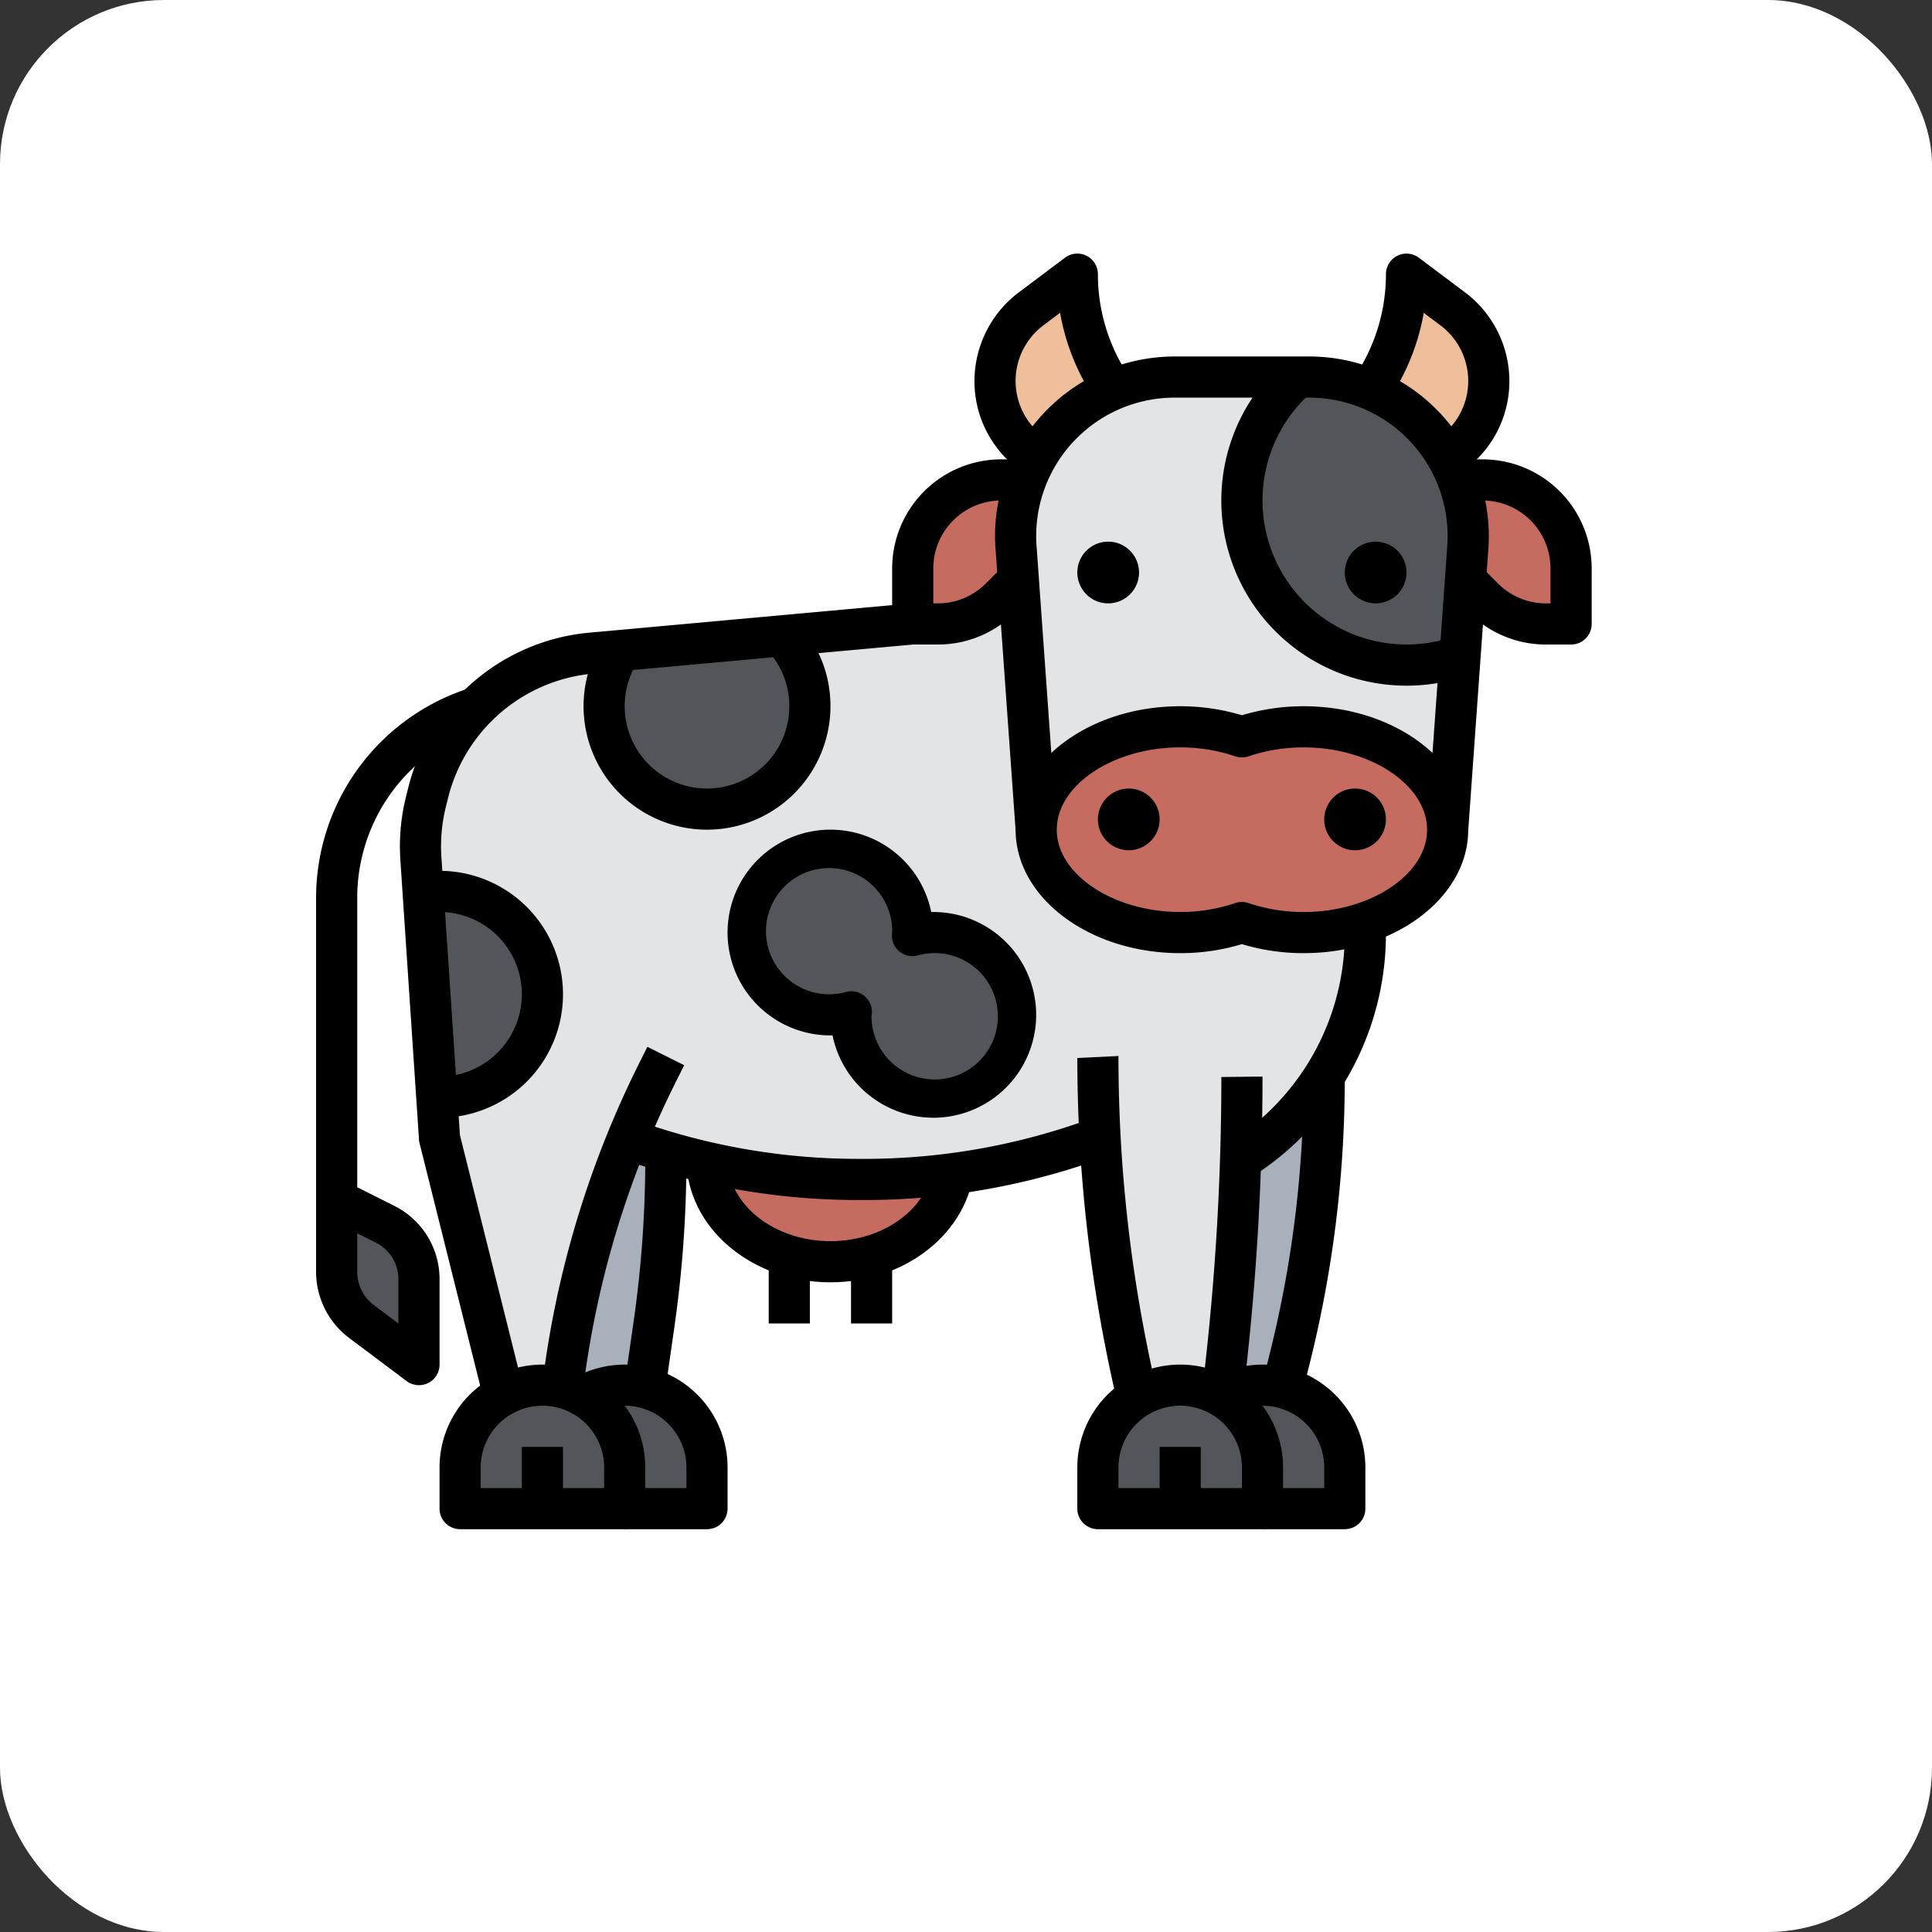 <svg xmlns="http://www.w3.org/2000/svg" width="259" height="259" viewBox="0 0 259 259"><rect x="0" y="0" width="259" height="259" fill="#333333" stroke="none"/><g transform="translate(6799 5060)"><rect width="259" height="259" rx="22" transform="translate(-6799 -5060)" fill="#fff"/><g transform="translate(-6757.625 -5027)"><g transform="translate(3.758 127.872)"><path d="M5.31,63.273A8.28,8.28,0,0,1,2,56.653V47l6.459,3.23a8.274,8.274,0,0,1,4.573,7.4V69.065Z" transform="translate(-2 -47)" fill="#52565a"/></g><g transform="translate(53.404 122.355)"><path d="M53.1,45c0,7.615-7.408,13.79-16.549,13.79S20,52.615,20,45" transform="translate(-20 -45)" fill="#c66b60"/></g><g transform="translate(122.502 111.119)"><path d="M53.181,82.89V82.5l.9-3.619A154.515,154.515,0,0,0,58.7,41.422v-.5a35.764,35.764,0,0,1-10.45,10.848l-.582.389-.177.138q-.439,13.665-1.947,27.267l-.488,4.385a10.428,10.428,0,0,1,8.128-1.062Z" transform="translate(-45.053 -40.926)" fill="#a8b0bc"/></g><g transform="translate(31.339 119.719)"><path d="M25.89,77.442l-.1-.422,1.2-8.385a155.124,155.124,0,0,0,1.561-21.954V45.63c-.993-.292-2-.535-2.979-.861l-2.179-.725a129.633,129.633,0,0,0-8.627,32.945l-.006.03H12a10.806,10.806,0,0,1,5.53,1.522,10.42,10.42,0,0,1,8.36-1.1Z" transform="translate(-12 -44.044)" fill="#a8b0bc"/></g><g transform="translate(31.339 152.694)"><path d="M23.032,56A11.033,11.033,0,0,1,34.065,67.032v5.516H12V67.032A11.033,11.033,0,0,1,23.032,56Z" transform="translate(-12 -56)" fill="#52565a"/></g><g transform="translate(116.84 152.694)"><path d="M54.032,56A11.033,11.033,0,0,1,65.065,67.032v5.516H43V67.032A11.033,11.033,0,0,1,54.032,56Z" transform="translate(-43 -56)" fill="#52565a"/></g><g transform="translate(20.307 152.694)"><path d="M19.032,56A11.033,11.033,0,0,1,30.065,67.032v5.516H8V67.032A11.033,11.033,0,0,1,19.032,56Z" transform="translate(-8 -56)" fill="#52565a"/></g><g transform="translate(105.808 152.694)"><path d="M50.032,56A11.033,11.033,0,0,1,61.065,67.032v5.516H39V67.032A11.033,11.033,0,0,1,50.032,56Z" transform="translate(-39 -56)" fill="#52565a"/></g><g transform="translate(14.995 31.338)"><path d="M132.742,72.678V72.8a35.853,35.853,0,0,1-15.967,29.834l-.582.386-.177.138q-.439,13.665-1.947,27.266l-.634,5.693H102.4l-.805-3.624a197.559,197.559,0,0,1-4.413-32.143l-.006-.088h-.292l-2.537.847a91.057,91.057,0,0,1-28.781,4.669h-.8a91.073,91.073,0,0,1-28.783-4.669l-2.179-.725a129.633,129.633,0,0,0-8.627,32.945l0,.03H16.9l-8.274-33.1-2.5-37.482a24.851,24.851,0,0,1,.687-7.67l.3-1.178a24.817,24.817,0,0,1,21.833-18.7l43.12-3.922V23.032A11.033,11.033,0,0,1,83.1,12H91.37" transform="translate(-6.074 -12)" fill="#e3e4e5"/></g><g transform="translate(94.775 17.548)"><path d="M37.758,67.678l-2.7-37.855c-.036-.5-.055-1.012-.055-1.517A21.3,21.3,0,0,1,56.3,7H74.372A21.3,21.3,0,0,1,95.678,28.3c0,.507-.019,1.012-.055,1.517l-2.7,37.858" transform="translate(-35 -7)" fill="#e3e4e5"/></g><g transform="translate(92.017 3.757)"><path d="M50.549,18.549l-.927-1.39A27.325,27.325,0,0,1,45.032,2L38.827,6.653a12.069,12.069,0,0,0-1.291,18.19l1.98,1.98" transform="translate(-34 -2)" fill="#efbe9a"/></g><g transform="translate(141.663 3.757)"><path d="M52,18.549l.927-1.39A27.325,27.325,0,0,0,57.516,2l6.206,4.653a12.069,12.069,0,0,1,1.291,18.19l-1.98,1.98" transform="translate(-52 -2)" fill="#efbe9a"/></g><g transform="translate(80.985 31.338)"><path d="M43.79,12H41.868A11.869,11.869,0,0,0,30,23.868v7.439h3.359a11.87,11.87,0,0,0,8.393-3.475L43.79,25.79" transform="translate(-30 -12)" fill="#c66b60"/></g><g transform="translate(155.453 31.338)"><path d="M57,12h1.922A11.869,11.869,0,0,1,70.79,23.868v7.439H67.431a11.87,11.87,0,0,1-8.393-3.475L57,25.79" transform="translate(-57 -12)" fill="#c66b60"/></g><g transform="translate(97.533 64.435)"><path d="M55.307,24a25.7,25.7,0,0,1,8.274,1.346A25.7,25.7,0,0,1,71.855,24c10.663,0,19.307,6.175,19.307,13.79s-8.644,13.79-19.307,13.79a25.7,25.7,0,0,1-8.274-1.346,25.7,25.7,0,0,1-8.274,1.346C44.644,51.581,36,45.406,36,37.79S44.644,24,55.307,24Z" transform="translate(-36 -24)" fill="#c66b60"/></g><g transform="translate(125.114 17.548)"><path d="M55.036,7H53.472A22.045,22.045,0,0,0,75.244,44.394l1.04-14.571c.036-.5.055-1.012.055-1.517A21.3,21.3,0,0,0,55.036,7Z" transform="translate(-46 -7)" fill="#52565a"/></g><g transform="translate(39.613 53.403)"><path d="M17.758,20a13.79,13.79,0,1,0,22.065,0" transform="translate(-15 -20)" fill="#52565a"/></g><g transform="translate(58.92 80.984)"><path d="M33.032,30A11.033,11.033,0,0,1,44.065,41.032c0,.138-.036.265-.041.4a10.911,10.911,0,0,1,2.8-.4A11.032,11.032,0,1,1,35.79,52.065c0-.138.036-.265.041-.4a10.911,10.911,0,0,1-2.8.4,11.032,11.032,0,0,1,0-22.065Z" transform="translate(-22 -30)" fill="#52565a"/></g><g transform="translate(17.549 86.5)"><path d="M7,59.581A13.79,13.79,0,0,0,7,32" transform="translate(-7 -32)" fill="#52565a"/></g><g transform="translate(94.775 61.677)"><path d="M73.613,56.1a28.519,28.519,0,0,1-8.274-1.208A28.519,28.519,0,0,1,57.065,56.1C44.9,56.1,35,48.675,35,39.549S44.9,23,57.065,23a28.519,28.519,0,0,1,8.274,1.208A28.519,28.519,0,0,1,73.613,23c12.166,0,22.065,7.422,22.065,16.549S85.779,56.1,73.613,56.1Zm-8.274-6.859a2.784,2.784,0,0,1,.885.146,22.97,22.97,0,0,0,7.389,1.2c8.969,0,16.549-5.053,16.549-11.032S82.583,28.516,73.613,28.516a22.9,22.9,0,0,0-7.389,1.2,2.787,2.787,0,0,1-1.773,0,22.867,22.867,0,0,0-7.386-1.2c-8.969,0-16.549,5.053-16.549,11.032S48.1,50.581,57.065,50.581a22.9,22.9,0,0,0,7.389-1.2,2.781,2.781,0,0,1,.885-.143Z" transform="translate(-35 -23)"/></g><g transform="translate(136.147 72.71)"><path d="M54.137,35.274a4.137,4.137,0,1,1,4.137-4.137A4.142,4.142,0,0,1,54.137,35.274Z" transform="translate(-50 -27)"/></g><g transform="translate(105.808 72.71)"><path d="M43.137,35.274a4.137,4.137,0,1,1,4.137-4.137A4.142,4.142,0,0,1,43.137,35.274Z" transform="translate(-39 -27)"/></g><g transform="translate(92.017 14.79)"><path d="M97.428,69.632l-5.5-.394,2.7-37.858c.03-.43.047-.874.047-1.316A18.57,18.57,0,0,0,76.13,11.516H58.062A18.569,18.569,0,0,0,39.516,30.064c0,.441.017.885.05,1.324l2.7,37.852-5.5.394-2.7-37.858C34.022,31.2,34,30.635,34,30.064A24.092,24.092,0,0,1,58.064,6H76.133a24.091,24.091,0,0,1,24.062,24.064c0,.571-.022,1.139-.058,1.707Z" transform="translate(-34 -6)"/></g><g transform="translate(138.905 39.613)"><path d="M55.137,23.274a4.137,4.137,0,1,1,4.137-4.137A4.142,4.142,0,0,1,55.137,23.274Z" transform="translate(-51 -15)"/></g><g transform="translate(103.049 39.613)"><path d="M42.137,23.274a4.137,4.137,0,1,1,4.137-4.137A4.142,4.142,0,0,1,42.137,23.274Z" transform="translate(-38 -15)"/></g><g transform="translate(89.259 1)"><path d="M39.324,30.53l-1.983-1.983A14.723,14.723,0,0,1,33,18.066a14.9,14.9,0,0,1,5.93-11.86l6.206-4.656a2.757,2.757,0,0,1,4.413,2.206,24.508,24.508,0,0,0,4.126,13.628l.927,1.39-4.589,3.059-.927-1.39A30.026,30.026,0,0,1,44.479,8.937l-2.24,1.68a9.315,9.315,0,0,0-1,14.033l1.983,1.983Z" transform="translate(-33 -1)"/></g><g transform="translate(139.368 1)"><path d="M66.445,30.53l-3.9-3.9,1.983-1.983a9.309,9.309,0,0,0-1-14.028L61.29,8.943a30.027,30.027,0,0,1-4.606,11.507l-.927,1.39-4.589-3.059.927-1.39A24.539,24.539,0,0,0,56.221,3.757a2.757,2.757,0,0,1,4.413-2.206l6.206,4.656a14.89,14.89,0,0,1,5.93,11.86A14.729,14.729,0,0,1,68.428,28.55Z" transform="translate(-51.168 -1)"/></g><g transform="translate(78.227 28.58)"><path d="M35.117,35.823H31.758A2.756,2.756,0,0,1,29,33.065V25.626A14.631,14.631,0,0,1,43.626,11h1.922v5.516H43.626a9.112,9.112,0,0,0-9.11,9.11v4.68h.6a9.057,9.057,0,0,0,6.44-2.667L43.6,25.6l3.9,3.9L45.458,31.54a14.531,14.531,0,0,1-10.34,4.283Z" transform="translate(-29 -11)"/></g><g transform="translate(153.503 28.58)"><path d="M72.033,35.823H68.674a14.531,14.531,0,0,1-10.34-4.283L56.293,29.5l3.9-3.9,2.041,2.041a9.057,9.057,0,0,0,6.44,2.667h.6v-4.68a9.112,9.112,0,0,0-9.11-9.11H58.243V11h1.922A14.627,14.627,0,0,1,74.792,25.626v7.439a2.756,2.756,0,0,1-2.758,2.758Z" transform="translate(-56.293 -11)"/></g><g transform="translate(122.356 15.479)"><path d="M69.823,49.69A24.823,24.823,0,0,1,53.4,6.25l3.652,4.137a19.309,19.309,0,0,0,20,32.383l2.074,5.114a24.7,24.7,0,0,1-9.311,1.807Z" transform="translate(-45 -6.25)"/></g><g transform="translate(12.236 47.895)"><path d="M15.985,123.47l-8.274-33.1a2.618,2.618,0,0,1-.077-.485L5.135,52.4A27.471,27.471,0,0,1,5.9,43.879l.29-1.175A27.612,27.612,0,0,1,30.452,21.922L73.572,18l.5,5.494-43.12,3.919a22.09,22.09,0,0,0-19.411,16.62l-.292,1.18a22.041,22.041,0,0,0-.612,6.824L13.12,89.275l8.214,32.86Z" transform="translate(-5.074 -18.003)"/></g><g transform="translate(17.549 149.936)"><path d="M31.823,77.065H9.758A2.756,2.756,0,0,1,7,74.307V68.79a13.79,13.79,0,1,1,27.581,0v5.516A2.756,2.756,0,0,1,31.823,77.065ZM12.516,71.549H29.065V68.79a8.274,8.274,0,0,0-16.549,0Z" transform="translate(-7 -55)"/></g><g transform="translate(35.471 149.936)"><path d="M31.431,77.065H20.4V71.549h8.274V68.79a8.277,8.277,0,0,0-12.406-7.171L13.5,56.848A13.794,13.794,0,0,1,34.189,68.79v5.516a2.756,2.756,0,0,1-2.758,2.758Z" transform="translate(-13.498 -55)"/></g><g transform="translate(31.35 107.329)"><path d="M17.49,85.226,12,84.688l0-.033a132.237,132.237,0,0,1,12.966-42.9l1.1-2.2,4.934,2.468-1.1,2.2a126.606,126.606,0,0,0-12.417,41Z" transform="translate(-12.004 -39.552)"/></g><g transform="translate(42.399 122.355)"><path d="M21.471,75.731,16.01,74.95l1.2-8.385A153.52,153.52,0,0,0,18.741,45h5.516a158.845,158.845,0,0,1-1.586,22.346Z" transform="translate(-16.01 -45)"/></g><g transform="translate(41.5 116.98)"><path d="M48.674,53.943h-.8A93.627,93.627,0,0,1,18.221,49.13l-2.537-.847,1.746-5.229,2.537.847a88.212,88.212,0,0,0,27.906,4.526h.8A88.155,88.155,0,0,0,76.58,43.9l2.537-.847,1.746,5.229-2.537.847A93.522,93.522,0,0,1,48.674,53.943Z" transform="translate(-15.684 -43.051)"/></g><g transform="translate(28.581 160.969)"><path d="M11,59h5.516v8.274H11Z" transform="translate(-11 -59)"/></g><g transform="translate(103.049 149.936)"><path d="M62.823,77.065H40.758A2.756,2.756,0,0,1,38,74.307V68.79a13.79,13.79,0,1,1,27.581,0v5.516A2.756,2.756,0,0,1,62.823,77.065ZM43.516,71.549H60.065V68.79a8.274,8.274,0,0,0-16.549,0Z" transform="translate(-38 -55)"/></g><g transform="translate(120.972 149.936)"><path d="M62.431,77.065H51.4V71.549h8.274V68.79a8.277,8.277,0,0,0-12.406-7.171L44.5,56.848A13.794,13.794,0,0,1,65.189,68.79v5.516a2.756,2.756,0,0,1-2.758,2.758Z" transform="translate(-44.498 -55)"/></g><g transform="translate(114.082 160.969)"><path d="M42,59h5.516v8.274H42Z" transform="translate(-42 -59)"/></g><g transform="translate(103.049 108.565)"><path d="M43.58,87.486l-.786-3.541A201.83,201.83,0,0,1,38,40.268L43.516,40A196.8,196.8,0,0,0,48.18,82.748l.786,3.541Z" transform="translate(-38 -40)"/></g><g transform="translate(119.615 111.323)"><path d="M49.489,85.433l-5.483-.61.632-5.693a345.351,345.351,0,0,0,2.11-38.073L52.264,41a352.606,352.606,0,0,1-2.14,38.74Z" transform="translate(-44.006 -41)"/></g><g transform="translate(123.586 92.016)"><path d="M48.5,66.634l-3.059-4.589.582-.389A33.032,33.032,0,0,0,60.764,34.119L66.281,34v.119A38.537,38.537,0,0,1,49.087,66.245Z" transform="translate(-45.446 -34)"/></g><g transform="translate(127.958 111.323)"><path d="M52.379,83.042,47.031,81.7l.9-3.619a152.032,152.032,0,0,0,4.526-36.79V41h5.516v.292A157.262,157.262,0,0,1,53.284,79.42Z" transform="translate(-47.031 -41)"/></g><g transform="translate(1 59.024)"><path d="M14.79,115.708a2.744,2.744,0,0,1-1.655-.552l-7.723-5.792A11.088,11.088,0,0,1,1,100.539V50.286A29.506,29.506,0,0,1,22.309,22.038l1.514,5.307A23.959,23.959,0,0,0,6.516,50.286V89.181L11.45,91.65a10.97,10.97,0,0,1,6.1,9.866V112.95a2.755,2.755,0,0,1-2.758,2.758ZM6.516,95.348v5.191a5.544,5.544,0,0,0,2.209,4.416l3.307,2.48v-5.919a5.488,5.488,0,0,0-3.048-4.934Z" transform="translate(-1 -22.038)"/></g><g transform="translate(36.855 51.745)"><path d="M30.549,45.879A16.551,16.551,0,0,1,17.31,19.4l4.413,3.312a10.93,10.93,0,0,0-2.206,6.619,11.032,11.032,0,1,0,22.065,0,10.92,10.92,0,0,0-2.2-6.617L43.785,19.4A16.369,16.369,0,0,1,47.1,29.331,16.565,16.565,0,0,1,30.549,45.879Z" transform="translate(-14 -19.399)"/></g><g transform="translate(56.162 78.226)"><path d="M48.581,67.613A13.809,13.809,0,0,1,35.069,56.578c-.1,0-.188,0-.279,0A13.79,13.79,0,1,1,48.3,40.035c.1,0,.188,0,.279,0a13.79,13.79,0,1,1,0,27.581ZM37.59,50.662a2.757,2.757,0,0,1,2.755,2.868c0,.094-.033.37-.047.463a8.47,8.47,0,1,0,6.186-8.134,2.757,2.757,0,0,1-3.459-2.775c0-.094.033-.375.047-.466a8.46,8.46,0,1,0-6.178,8.134,2.718,2.718,0,0,1,.7-.091Z" transform="translate(-21 -29)"/></g><g transform="translate(17.549 83.742)"><path d="M7,64.1V58.581A11.032,11.032,0,0,0,7,36.516V31A16.549,16.549,0,1,1,7,64.1Z" transform="translate(-7 -31)"/></g><g transform="translate(50.646 122.355)"><path d="M38.307,61.549C27.663,61.549,19,54.127,19,45h5.516c0,6.084,6.186,11.032,13.79,11.032S52.1,51.084,52.1,45h5.516C57.613,54.127,48.95,61.549,38.307,61.549Z" transform="translate(-19 -45)"/></g><g transform="translate(61.678 136.146)"><path d="M23,50h5.516v8.274H23Z" transform="translate(-23 -50)"/></g><g transform="translate(72.71 136.146)"><path d="M27,50h5.516v8.274H27Z" transform="translate(-27 -50)"/></g></g></g></svg>